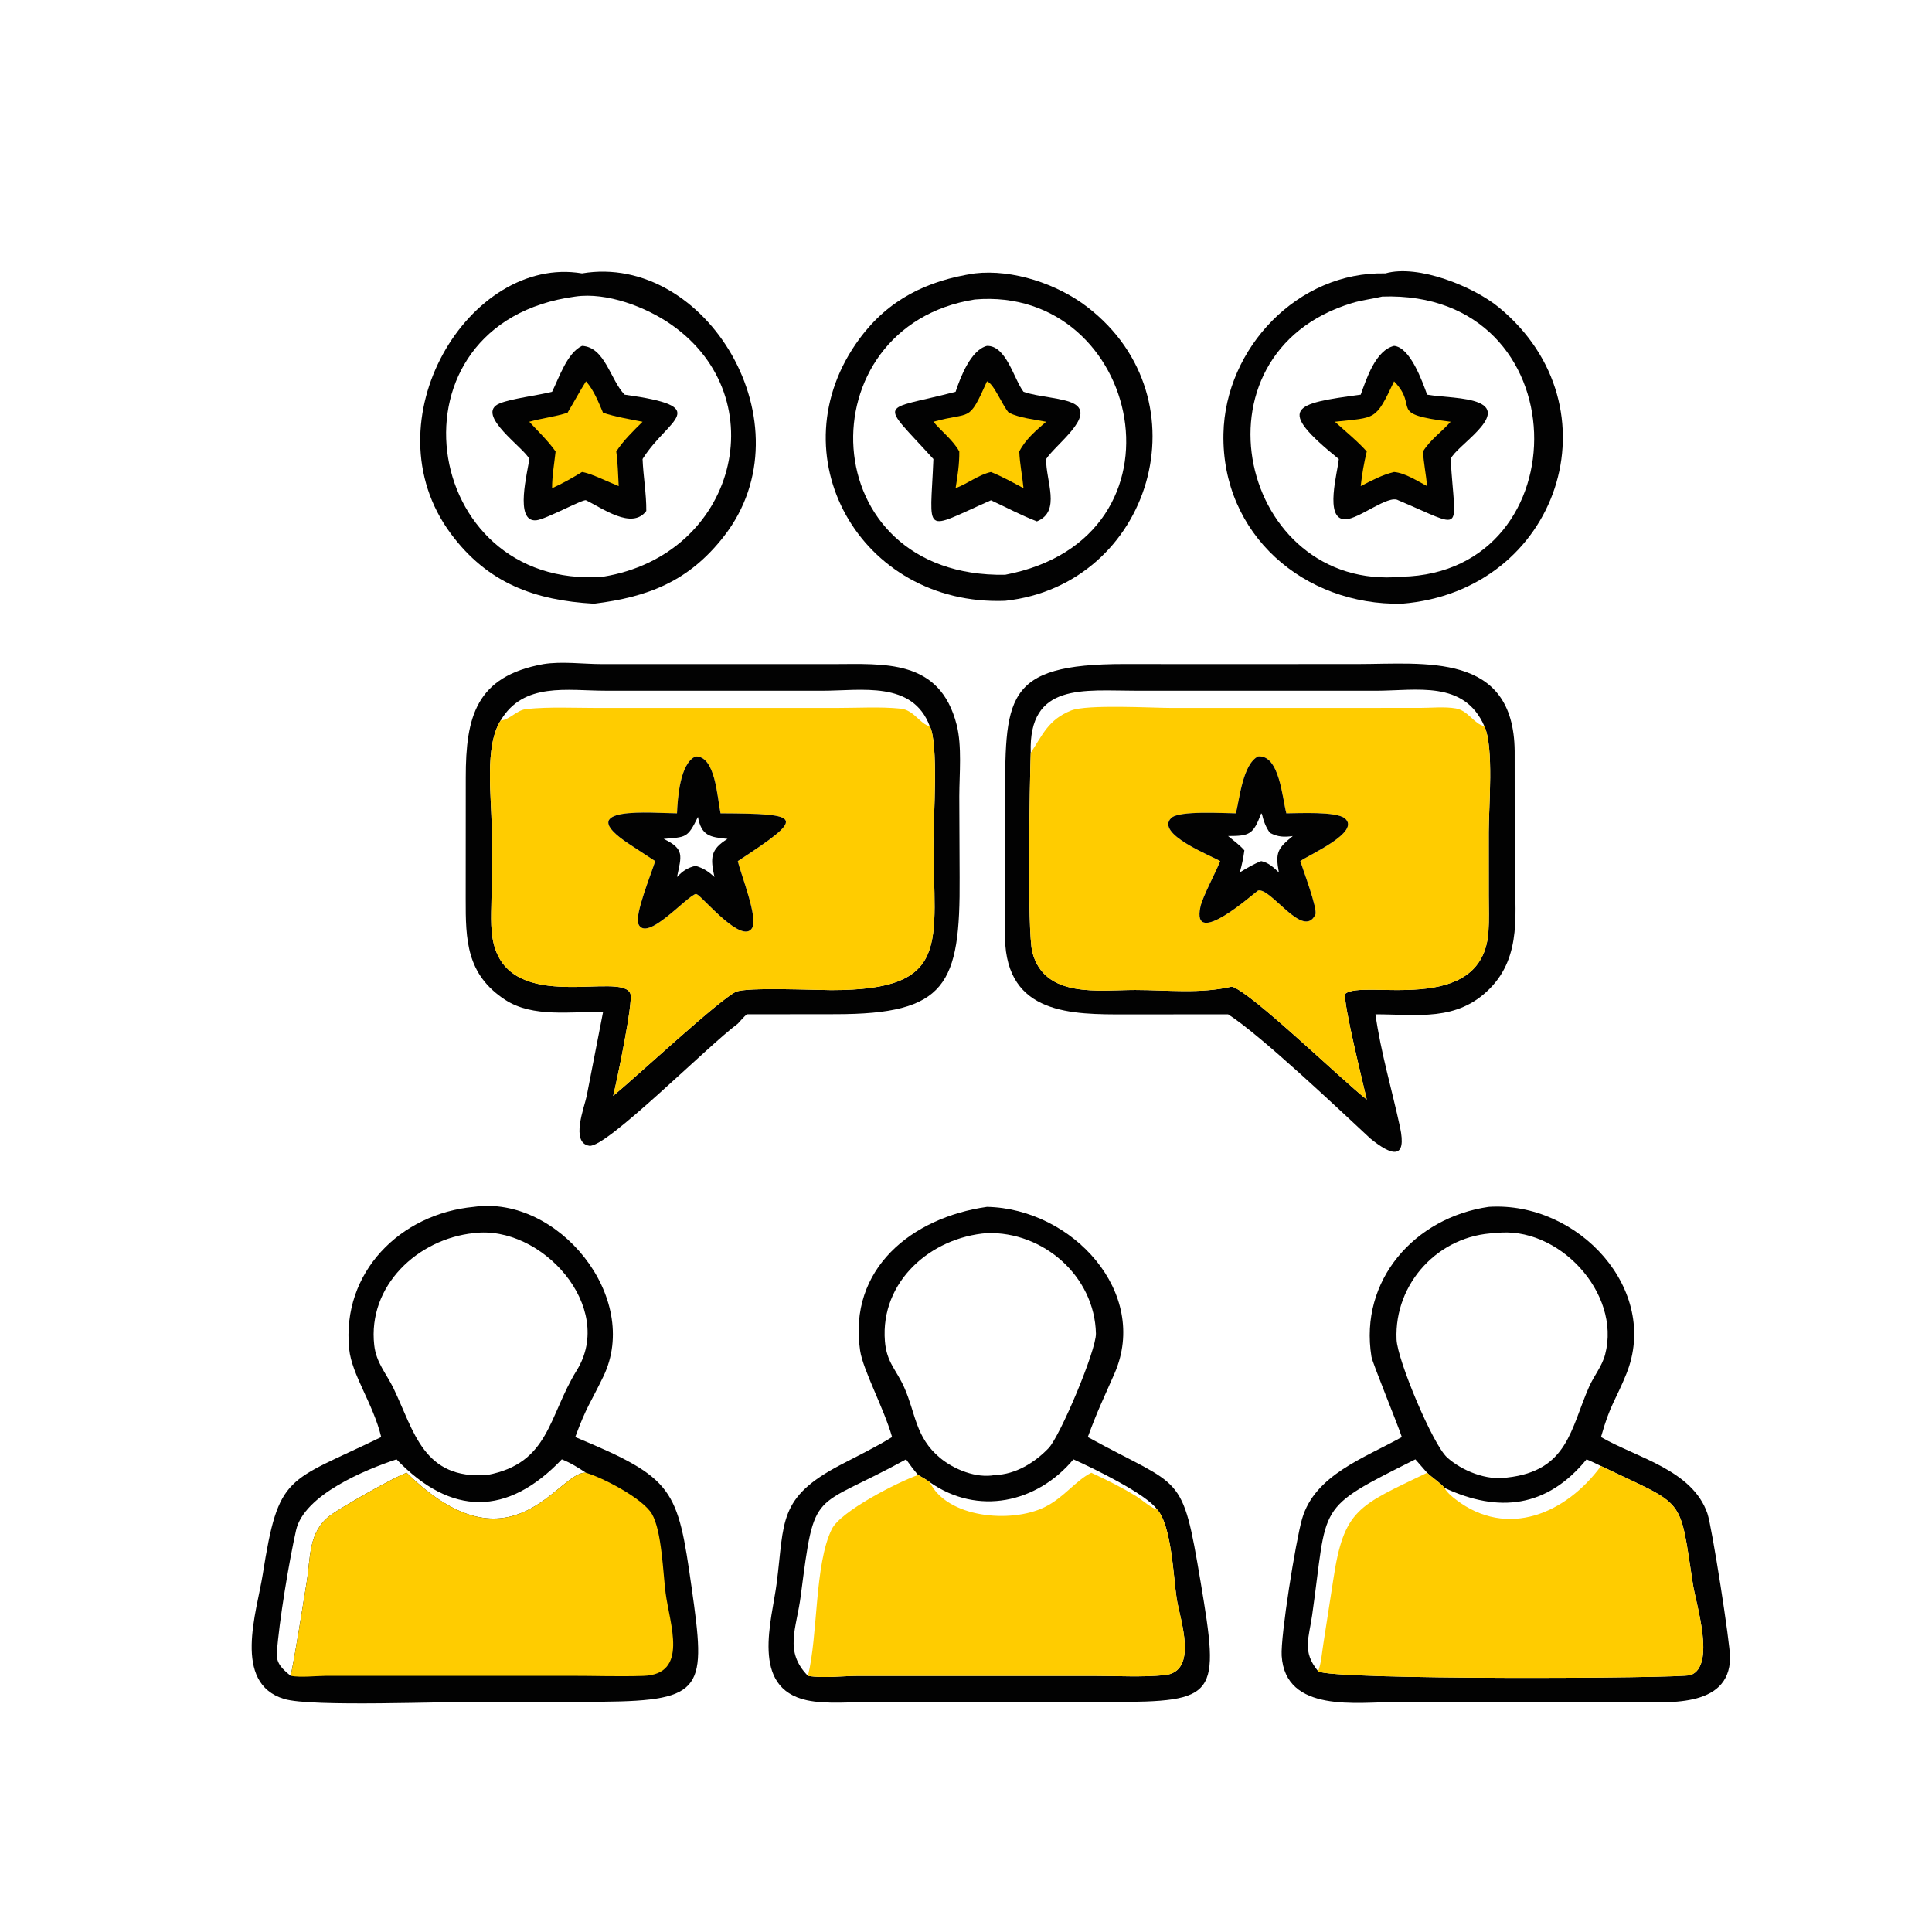 <?xml version="1.0" encoding="utf-8"?>
<svg xmlns="http://www.w3.org/2000/svg" width="400" height="400" viewBox="0 0 1000 1000">
	<path fill="#020202" transform="scale(2 2)"
		d="M252.287 70.75C262.117 69.617 273.651 73.498 281.388 79.448C312.449 103.337 297.923 151.378 260.135 155.491C222.55 156.909 200.415 117.476 222.468 87.62C229.985 77.444 240.011 72.592 252.287 70.75ZM252.287 77.504C208.18 84.44 210.064 149.597 260.135 148.75C309.787 139.273 295.324 73.836 252.287 77.504Z" />
	<path fill="#020202" transform="scale(2 2)"
		d="M255.432 89.513C260.455 89.426 262.38 98.123 264.883 101.393C268.517 102.737 275.263 102.941 278.045 104.539C283.515 107.682 273.205 115.026 270.739 118.797C270.626 124.461 274.697 132.345 268.351 134.929C264.316 133.389 260.388 131.279 256.456 129.467C238.48 137.405 240.779 138.688 241.563 118.797C227.457 103.239 227.54 106.555 247.31 101.393C248.527 97.703 251.229 90.571 255.432 89.513Z" />
	<path fill="#FC0" transform="scale(2 2)"
		d="M255.432 98.69C257.236 99.287 259.433 105.02 261.091 106.819C264.014 108.202 267.574 108.529 270.739 109.154C268.091 111.453 265.412 113.679 263.791 116.845C263.903 119.993 264.587 123.192 264.883 126.341C262.14 124.872 259.343 123.319 256.456 122.155C253.172 122.906 250.45 125.17 247.31 126.341C247.819 123.176 248.309 120.061 248.265 116.845C246.641 113.897 243.724 111.728 241.563 109.154C251.461 106.372 250.514 109.689 255.432 98.69Z" />
	<path fill="#020202" transform="scale(2 2)"
		d="M150.628 70.75C182.708 65.334 209.792 109.958 187.379 138.761C178.257 150.482 167.699 154.51 153.731 156.24C138.465 155.37 126.237 151.011 116.656 138.085C95.017 108.891 121.598 65.853 150.628 70.75ZM148.87 76.75C98.409 83.526 108.582 152.871 156.064 149.25C190.541 143.661 200.899 103.123 173.84 84.087C167.274 79.468 157.033 75.555 148.87 76.75Z" />
	<path fill="#020202" transform="scale(2 2)"
		d="M150.628 89.513C156.596 89.807 157.981 98.407 161.657 102.138C184.682 105.349 173.064 108.263 166.493 118.486L166.297 118.797C166.474 123.265 167.299 127.809 167.262 132.228C163.555 137.21 155.833 131.456 151.653 129.467C150.917 129.101 141.228 134.414 138.786 134.649C132.956 135.209 136.681 121.751 136.969 118.797C136.011 116.185 122.597 107.167 129.321 104.4C132.357 103.151 139.161 102.342 142.878 101.393C144.675 97.789 146.782 91.305 150.628 89.513Z" />
	<path fill="#FC0" transform="scale(2 2)"
		d="M151.653 98.69C153.652 100.899 154.916 104.117 156.064 106.819C159.327 107.911 162.927 108.47 166.297 109.154C163.86 111.566 161.372 113.961 159.487 116.845C159.911 119.769 159.944 122.852 160.123 125.806C157.695 124.868 152.902 122.462 150.628 122.155C148.106 123.683 145.581 125.152 142.878 126.341C142.866 123.205 143.447 119.967 143.787 116.845C141.858 114.107 139.245 111.619 136.969 109.154C140.234 108.225 143.643 107.869 146.874 106.819C148.502 104.126 149.968 101.355 151.653 98.69Z" />
	<path fill="#020202" transform="scale(2 2)"
		d="M358.55 70.75C367.06 68.323 381.406 74.206 387.889 79.54C419.238 105.331 403.477 152.966 362.795 156.24C337.475 156.742 316.115 138.305 316.629 112.29C317.067 90.073 335.898 70.206 358.55 70.75ZM357.731 76.75C355.147 77.366 352.475 77.655 349.93 78.426C306.53 91.578 321.06 153.265 362.795 149.25C409.5 148.225 409.041 74.992 357.731 76.75Z" />
	<path fill="#020202" transform="scale(2 2)"
		d="M360.784 89.513C364.976 89.876 368.101 98.717 369.339 102.138C373.208 102.798 379.324 102.778 382.736 104.233C390.368 107.488 376.739 115.468 375.424 118.797C376.566 138.261 379.448 136.885 361.871 129.467C359.316 127.933 351.657 134.383 348.135 134.395C342.577 134.415 346.271 121.916 346.475 118.797C330.08 105.513 334.684 104.477 352.15 102.138C353.64 98.032 355.994 90.658 360.784 89.513Z" />
	<path fill="#FC0" transform="scale(2 2)"
		d="M360.784 98.69C367.546 105.638 358.609 107.074 375.424 109.154C373.127 111.771 370.09 113.842 368.272 116.845C368.443 119.82 369.058 122.826 369.339 125.806C366.81 124.498 363.668 122.401 360.784 122.155C357.619 122.91 355.027 124.355 352.15 125.806C352.485 122.754 352.986 119.829 353.713 116.845C351.247 114.088 348.206 111.654 345.471 109.154C356.139 107.947 355.899 109.029 360.784 98.69Z" />
	<path fill="#020202" transform="scale(2 2)"
		d="M255.432 312.333C277.548 312.797 297.56 334.535 288.444 355.44C285.666 361.812 284.063 364.957 281.523 371.913C306.074 385.393 305.884 380.595 310.713 409.378C315.688 439.028 315.216 440.458 287.358 440.47L257.531 440.468L225.795 440.445C220.527 440.444 213.893 441.123 208.813 440.02C194.092 436.822 199.765 419.417 201.018 409.644C203.054 393.761 201.279 387.611 217.521 379.11C221.97 376.782 226.599 374.546 230.872 371.913C228.779 364.49 223.351 354.616 222.598 349.528C219.469 328.373 235.94 315.105 255.432 312.333ZM277.802 377.679C268.394 388.962 253.03 392.334 240.621 383.582C239.683 382.866 238.635 382.312 237.612 381.726C232.455 383.509 217.548 391.082 215.263 395.747C210.763 404.932 211.736 423.15 209.092 433.713C213.304 434.378 217.855 433.722 222.112 433.718L283.671 433.724C289.484 433.729 295.544 434.081 301.322 433.532C310.32 432.676 305.357 419.068 304.537 413.79C303.676 408.251 303.239 394.824 299.465 390.651C296.696 386.645 282.82 379.911 277.802 377.679ZM255.432 319.127C240.888 320.25 227.791 331.662 229.013 347.085C229.452 352.619 231.941 354.415 234.015 359.074C236.997 365.769 236.878 371.956 243.247 377.266C246.896 380.309 252.716 382.664 257.531 381.726C262.815 381.595 267.815 378.502 271.385 374.766C274.369 371.644 283.724 349.441 283.627 345.121C283.291 330.267 270.012 318.679 255.432 319.127ZM234.494 377.679C210.017 391.148 210.939 384.416 207.233 413.013C206.12 421.603 202.862 427.332 209.092 433.713C211.736 423.15 210.763 404.932 215.263 395.747C217.548 391.082 232.455 383.509 237.612 381.726C236.484 380.432 235.487 379.079 234.494 377.679Z" />
	<path fill="#FC0" transform="scale(2 2)"
		d="M277.802 377.679C282.82 379.911 296.696 386.645 299.465 390.651C303.239 394.824 303.676 408.251 304.537 413.79C305.357 419.068 310.32 432.676 301.322 433.532C295.544 434.081 289.484 433.729 283.671 433.724L222.112 433.718C217.855 433.722 213.304 434.378 209.092 433.713C211.736 423.15 210.763 404.932 215.263 395.747C217.548 391.082 232.455 383.509 237.612 381.726C238.635 382.312 239.683 382.866 240.621 383.582C253.03 392.334 268.394 388.962 277.802 377.679ZM277.802 377.679C268.394 388.962 253.03 392.334 240.621 383.582C245.08 392.818 261.592 394.319 270.331 390.053C275.356 387.6 278.376 383.138 282.432 381.151C286.363 382.966 290.379 384.965 294.07 387.231C295.476 388.094 297.95 390.332 299.465 390.651C296.696 386.645 282.82 379.911 277.802 377.679Z" />
	<path fill="#020202" transform="scale(2 2)"
		d="M122.631 312.333C144.377 309.234 166.056 335.724 156.146 356.237C152.863 363.033 151.775 364.008 148.87 371.913C174.518 382.57 175.365 385.28 178.995 410.884C182.683 436.895 182.472 440.169 155.865 440.406L124.938 440.468C115.413 440.285 80.671 441.836 73.554 439.689C60.053 435.617 66.477 417.115 67.993 407.496C72.135 381.204 74.174 383.808 98.659 371.913C96.565 363.22 91.045 355.851 90.363 349.103C88.36 329.284 103.576 314.124 122.631 312.333ZM122.631 319.127C108.111 320.63 95.127 332.744 96.849 348.115C97.365 352.724 99.983 355.424 101.89 359.398C107.187 370.437 109.559 382.971 126.092 381.726C142.244 378.673 141.894 366.544 149.263 354.645C159.398 338.28 140.163 316.91 122.631 319.127ZM102.622 377.679C94.671 380.289 78.68 386.856 76.619 396.038C74.797 404.157 72.224 419.581 71.647 427.8C71.451 430.593 73.234 432.053 75.24 433.713C76.817 425.73 78.017 417.634 79.345 409.601C80.411 403.152 79.73 396.496 85.422 392.221C88.2 390.135 101.874 382.333 105.24 381.151C132.748 408.112 144.558 380.569 151.653 381.151C149.614 379.806 147.683 378.577 145.402 377.679C131.295 392.456 116.738 392.385 102.622 377.679Z" />
	<path fill="#FC0" transform="scale(2 2)"
		d="M151.653 381.151C156.02 382.413 166.347 387.789 168.713 391.805C171.281 396.164 171.597 407.171 172.258 412.251C173.313 420.357 178.348 433.334 166.497 433.721C160.115 433.929 153.664 433.691 147.275 433.701L84.321 433.71C81.398 433.73 78.11 434.185 75.24 433.713C76.817 425.73 78.017 417.634 79.345 409.601C80.411 403.152 79.73 396.496 85.422 392.221C88.2 390.135 101.874 382.333 105.24 381.151C132.748 408.112 144.558 380.569 151.653 381.151Z" />
	<path fill="#020202" transform="scale(2 2)"
		d="M385.269 312.333C408.489 310.836 429.688 333.838 420.897 355.571C418.086 362.521 416.732 363.371 414.336 371.913C423.617 377.276 437.986 380.391 441.877 391.692C443.05 395.101 447.791 425.503 447.744 429.06C447.568 442.384 430.748 440.475 422.394 440.474L393.625 440.468L361.3 440.482C351.346 440.483 332.64 443.412 331.698 428.509C331.38 423.464 335.314 398.857 336.976 393.083C340.254 381.691 353.193 377.291 362.795 371.913C361.396 367.758 355.202 352.791 354.927 351.085C351.734 331.274 366.169 315.096 385.269 312.333ZM410.6 377.679C400.351 390.204 387.842 391.603 373.849 385.068C372.669 383.673 370.713 382.463 369.339 381.151C351.539 389.744 347.786 390.491 345.037 408.922L342.477 425.46C342.112 427.701 341.949 430.418 341.141 432.52C344.176 434.837 435.024 434.41 437.51 433.51C444.102 431.123 438.917 415.123 438.15 410.159C434.53 386.722 436.486 390.057 414.336 379.405C413.099 378.815 411.869 378.196 410.6 377.679ZM386.998 319.127C372.398 319.626 360.814 332.037 361.427 346.657C361.65 352.005 370.8 373.851 374.521 377.195C378.383 380.666 384.813 383.233 390.062 382.381C405.778 380.651 406.473 369.729 411.253 358.905C412.52 356.035 414.592 353.626 415.406 350.539C419.621 334.562 403.176 317.02 386.998 319.127ZM341.141 432.52C341.949 430.418 342.112 427.701 342.477 425.46L345.037 408.922C347.786 390.491 351.539 389.744 369.339 381.151L366.298 377.679C340.079 390.807 343.725 388.854 339.584 417.995C338.724 424.045 336.938 427.427 341.141 432.52Z" />
	<path fill="#FC0" transform="scale(2 2)"
		d="M410.6 377.679C411.869 378.196 413.099 378.815 414.336 379.405C436.486 390.057 434.53 386.722 438.15 410.159C438.917 415.123 444.102 431.123 437.51 433.51C435.024 434.41 344.176 434.837 341.141 432.52C341.949 430.418 342.112 427.701 342.477 425.46L345.037 408.922C347.786 390.491 351.539 389.744 369.339 381.151C370.713 382.463 372.669 383.673 373.849 385.068C387.842 391.603 400.351 390.204 410.6 377.679ZM410.6 377.679C400.351 390.204 387.842 391.603 373.849 385.068C374.499 386.288 375.72 387.28 376.806 388.11C390.097 398.27 405.272 391.712 414.336 379.405C413.099 378.815 411.869 378.196 410.6 377.679Z" />
	<path fill="#020202" transform="scale(2 2)"
		d="M140.643 171.867C145.438 171.109 150.777 171.857 155.636 171.867L215.369 171.871C228.766 171.863 243.23 170.412 247.593 187.612C248.99 193.122 248.278 200.333 248.263 206.05L248.349 227.069C248.542 254.905 244.917 262.463 216.183 262.473L193.265 262.5C192.437 263.22 191.7 264.123 190.947 264.924C183.159 270.656 156.848 297.188 152.516 296.528C147.547 295.77 151.27 286.446 151.834 283.642L156.064 261.948C147.878 261.662 137.958 263.485 130.703 258.727C120.681 252.153 120.501 243.25 120.521 232.586L120.538 201.244C120.53 185.456 123.203 175.024 140.643 171.867ZM129.549 186.5C125.31 193.242 127.231 206.395 127.241 214.059L127.219 231.231C127.214 235.393 126.764 240.171 127.764 244.218C132.339 262.731 161.111 251.199 163.153 257.198C163.9 259.39 159.597 280.015 158.689 283.611C164.27 279.05 186.523 258.365 190.519 256.65C193.339 255.439 211.245 256.242 215.121 256.243C246.585 256.252 241.579 244.075 241.577 217.568C241.576 211.761 242.942 192.315 240.621 187.938C238.104 187.444 236.597 183.745 233.05 183.391C227.77 182.865 222.196 183.213 216.876 183.211L154.488 183.216C148.487 183.219 142.243 182.888 136.275 183.492C133.669 183.756 132.055 186.22 129.549 186.5ZM129.549 186.5C132.055 186.22 133.669 183.756 136.275 183.492C142.243 182.888 148.487 183.219 154.488 183.216L216.876 183.211C222.196 183.213 227.77 182.865 233.05 183.391C236.597 183.745 238.104 187.444 240.621 187.938C236.196 176.119 222.888 178.77 212.762 178.764L156.741 178.756C146.849 178.759 135.44 176.437 129.549 186.5Z" />
	<path fill="#FC0" transform="scale(2 2)"
		d="M129.549 186.5C132.055 186.22 133.669 183.756 136.275 183.492C142.243 182.888 148.487 183.219 154.488 183.216L216.876 183.211C222.196 183.213 227.77 182.865 233.05 183.391C236.597 183.745 238.104 187.444 240.621 187.938C242.942 192.315 241.576 211.761 241.577 217.568C241.579 244.075 246.585 256.252 215.121 256.243C211.245 256.242 193.339 255.439 190.519 256.65C186.523 258.365 164.27 279.05 158.689 283.611C159.597 280.015 163.9 259.39 163.153 257.198C161.111 251.199 132.339 262.731 127.764 244.218C126.764 240.171 127.214 235.393 127.219 231.231L127.241 214.059C127.231 206.395 125.31 193.242 129.549 186.5ZM180.033 195.758C175.932 197.552 175.377 206.727 175.206 210.488C169.032 210.467 147.426 208.322 162.927 218.504L169.564 222.858C168.632 225.927 164.188 236.723 165.214 239.118C167.313 244.016 177.524 232.051 180.125 231.326L180.625 231.602C182.64 233.096 192.03 244.213 194.605 240.238C196.304 237.615 191.746 226.363 190.947 222.858C208.535 211.322 207.896 210.593 186.473 210.488C185.59 206.273 185.167 195.699 180.033 195.758Z" />
	<path fill="#020202" transform="scale(2 2)"
		d="M180.033 195.758C185.167 195.699 185.59 206.273 186.473 210.488C207.896 210.593 208.535 211.322 190.947 222.858C191.746 226.363 196.304 237.615 194.605 240.238C192.03 244.213 182.64 233.096 180.625 231.602L180.125 231.326C177.524 232.051 167.313 244.016 165.214 239.118C164.188 236.723 168.632 225.927 169.564 222.858L162.927 218.504C147.426 208.322 169.032 210.467 175.206 210.488C175.377 206.727 175.932 197.552 180.033 195.758ZM180.625 211.415C177.919 217.02 177.473 216.597 171.755 217.103C177.29 219.751 176.328 221.522 175.206 226.975C176.657 225.441 177.916 224.554 180.033 224.08C182.072 224.708 183.349 225.529 184.9 226.975C183.811 221.984 183.844 219.833 188.28 217.103C183.624 216.654 181.544 216.262 180.625 211.415Z" />
	<path fill="#020202" transform="scale(2 2)"
		d="M307.101 171.867L351.189 171.856C368.73 171.857 391.736 168.637 391.993 194.366L392.008 224.698C392.003 235.773 394.041 247.337 385.492 255.915C377.011 264.426 366.842 262.51 355.967 262.5C357.326 272.259 360.23 281.997 362.311 291.637C364.182 300.305 360.117 299.11 354.646 294.644C346.708 287.277 326.187 267.811 317.83 262.5L291.335 262.525C277.461 262.53 260.48 262.671 260.093 242.76C259.873 231.474 260.124 220.122 260.128 208.829C260.137 180.628 259.396 171.845 291.083 171.85L307.101 171.867ZM266.749 194.848C266.502 202.166 265.786 241.009 267.164 246.383C270.268 258.485 284.465 256.191 293.78 256.203C302.143 256.213 310.628 257.245 318.834 255.32C323.93 256.885 347.08 279.367 353.713 284.557C352.721 280.174 347.647 259.848 348.126 257.239C352.173 253.221 383.656 263.31 385.201 241.155C385.414 238.104 385.286 234.974 385.285 231.914L385.279 215.315C385.274 208.968 386.665 193.29 384.152 187.938C381.424 187.356 380.021 183.908 376.766 183.339C373.912 182.839 370.421 183.204 367.509 183.205L303.234 183.217C298.258 183.216 281.31 182.226 277.179 183.886C271.296 186.25 269.833 190.167 266.749 194.848ZM266.749 194.848C269.833 190.167 271.296 186.25 277.179 183.886C281.31 182.226 298.258 183.216 303.234 183.217L367.509 183.205C370.421 183.204 373.912 182.839 376.766 183.339C380.021 183.908 381.424 187.356 384.152 187.938C378.926 175.957 366.609 178.767 356.016 178.765L294.14 178.762C280.459 178.765 266.145 176.533 266.749 194.848Z" />
	<path fill="#FC0" transform="scale(2 2)"
		d="M266.749 194.848C269.833 190.167 271.296 186.25 277.179 183.886C281.31 182.226 298.258 183.216 303.234 183.217L367.509 183.205C370.421 183.204 373.912 182.839 376.766 183.339C380.021 183.908 381.424 187.356 384.152 187.938C386.665 193.29 385.274 208.968 385.279 215.315L385.285 231.914C385.286 234.974 385.414 238.104 385.201 241.155C383.656 263.31 352.173 253.221 348.126 257.239C347.647 259.848 352.721 280.174 353.713 284.557C347.08 279.367 323.93 256.885 318.834 255.32C310.628 257.245 302.143 256.213 293.78 256.203C284.465 256.191 270.268 258.485 267.164 246.383C265.786 241.009 266.502 202.166 266.749 194.848ZM325.58 195.758C321.635 197.844 320.834 206.552 319.848 210.488C316.634 210.474 305.162 209.722 303.119 211.693C298.853 215.808 313.631 221.531 315.796 222.858C314.561 225.944 311.258 232.009 310.674 234.669C308.241 245.746 324.381 231.252 325.58 230.467C328.901 229.592 337.268 243.225 340.409 236.708C341.084 235.308 337.183 224.996 336.52 222.858C338.572 221.299 352.379 215.317 348.028 211.778C345.778 209.949 336.097 210.48 332.906 210.488C331.849 206.596 331.146 195.278 325.58 195.758Z" />
	<path fill="#020202" transform="scale(2 2)"
		d="M325.58 195.758C331.146 195.278 331.849 206.596 332.906 210.488C336.097 210.48 345.778 209.949 348.028 211.778C352.379 215.317 338.572 221.299 336.52 222.858C337.183 224.996 341.084 235.308 340.409 236.708C337.268 243.225 328.901 229.592 325.58 230.467C324.381 231.252 308.241 245.746 310.674 234.669C311.258 232.009 314.561 225.944 315.796 222.858C313.631 221.531 298.853 215.808 303.119 211.693C305.162 209.722 316.634 210.474 319.848 210.488C320.834 206.552 321.635 197.844 325.58 195.758ZM326.399 210.488C324.349 215.955 323.446 216.358 317.83 216.368C319.252 217.539 320.835 218.688 322.045 220.076C321.778 222.029 321.399 223.88 320.858 225.775C322.662 224.692 324.428 223.614 326.399 222.858C328.321 223.242 329.576 224.497 330.968 225.775C330.013 220.607 330.672 219.554 334.569 216.368C332.335 216.675 330.718 216.63 328.656 215.541C327.594 214.084 326.995 212.447 326.597 210.697L326.399 210.488Z" />
</svg>